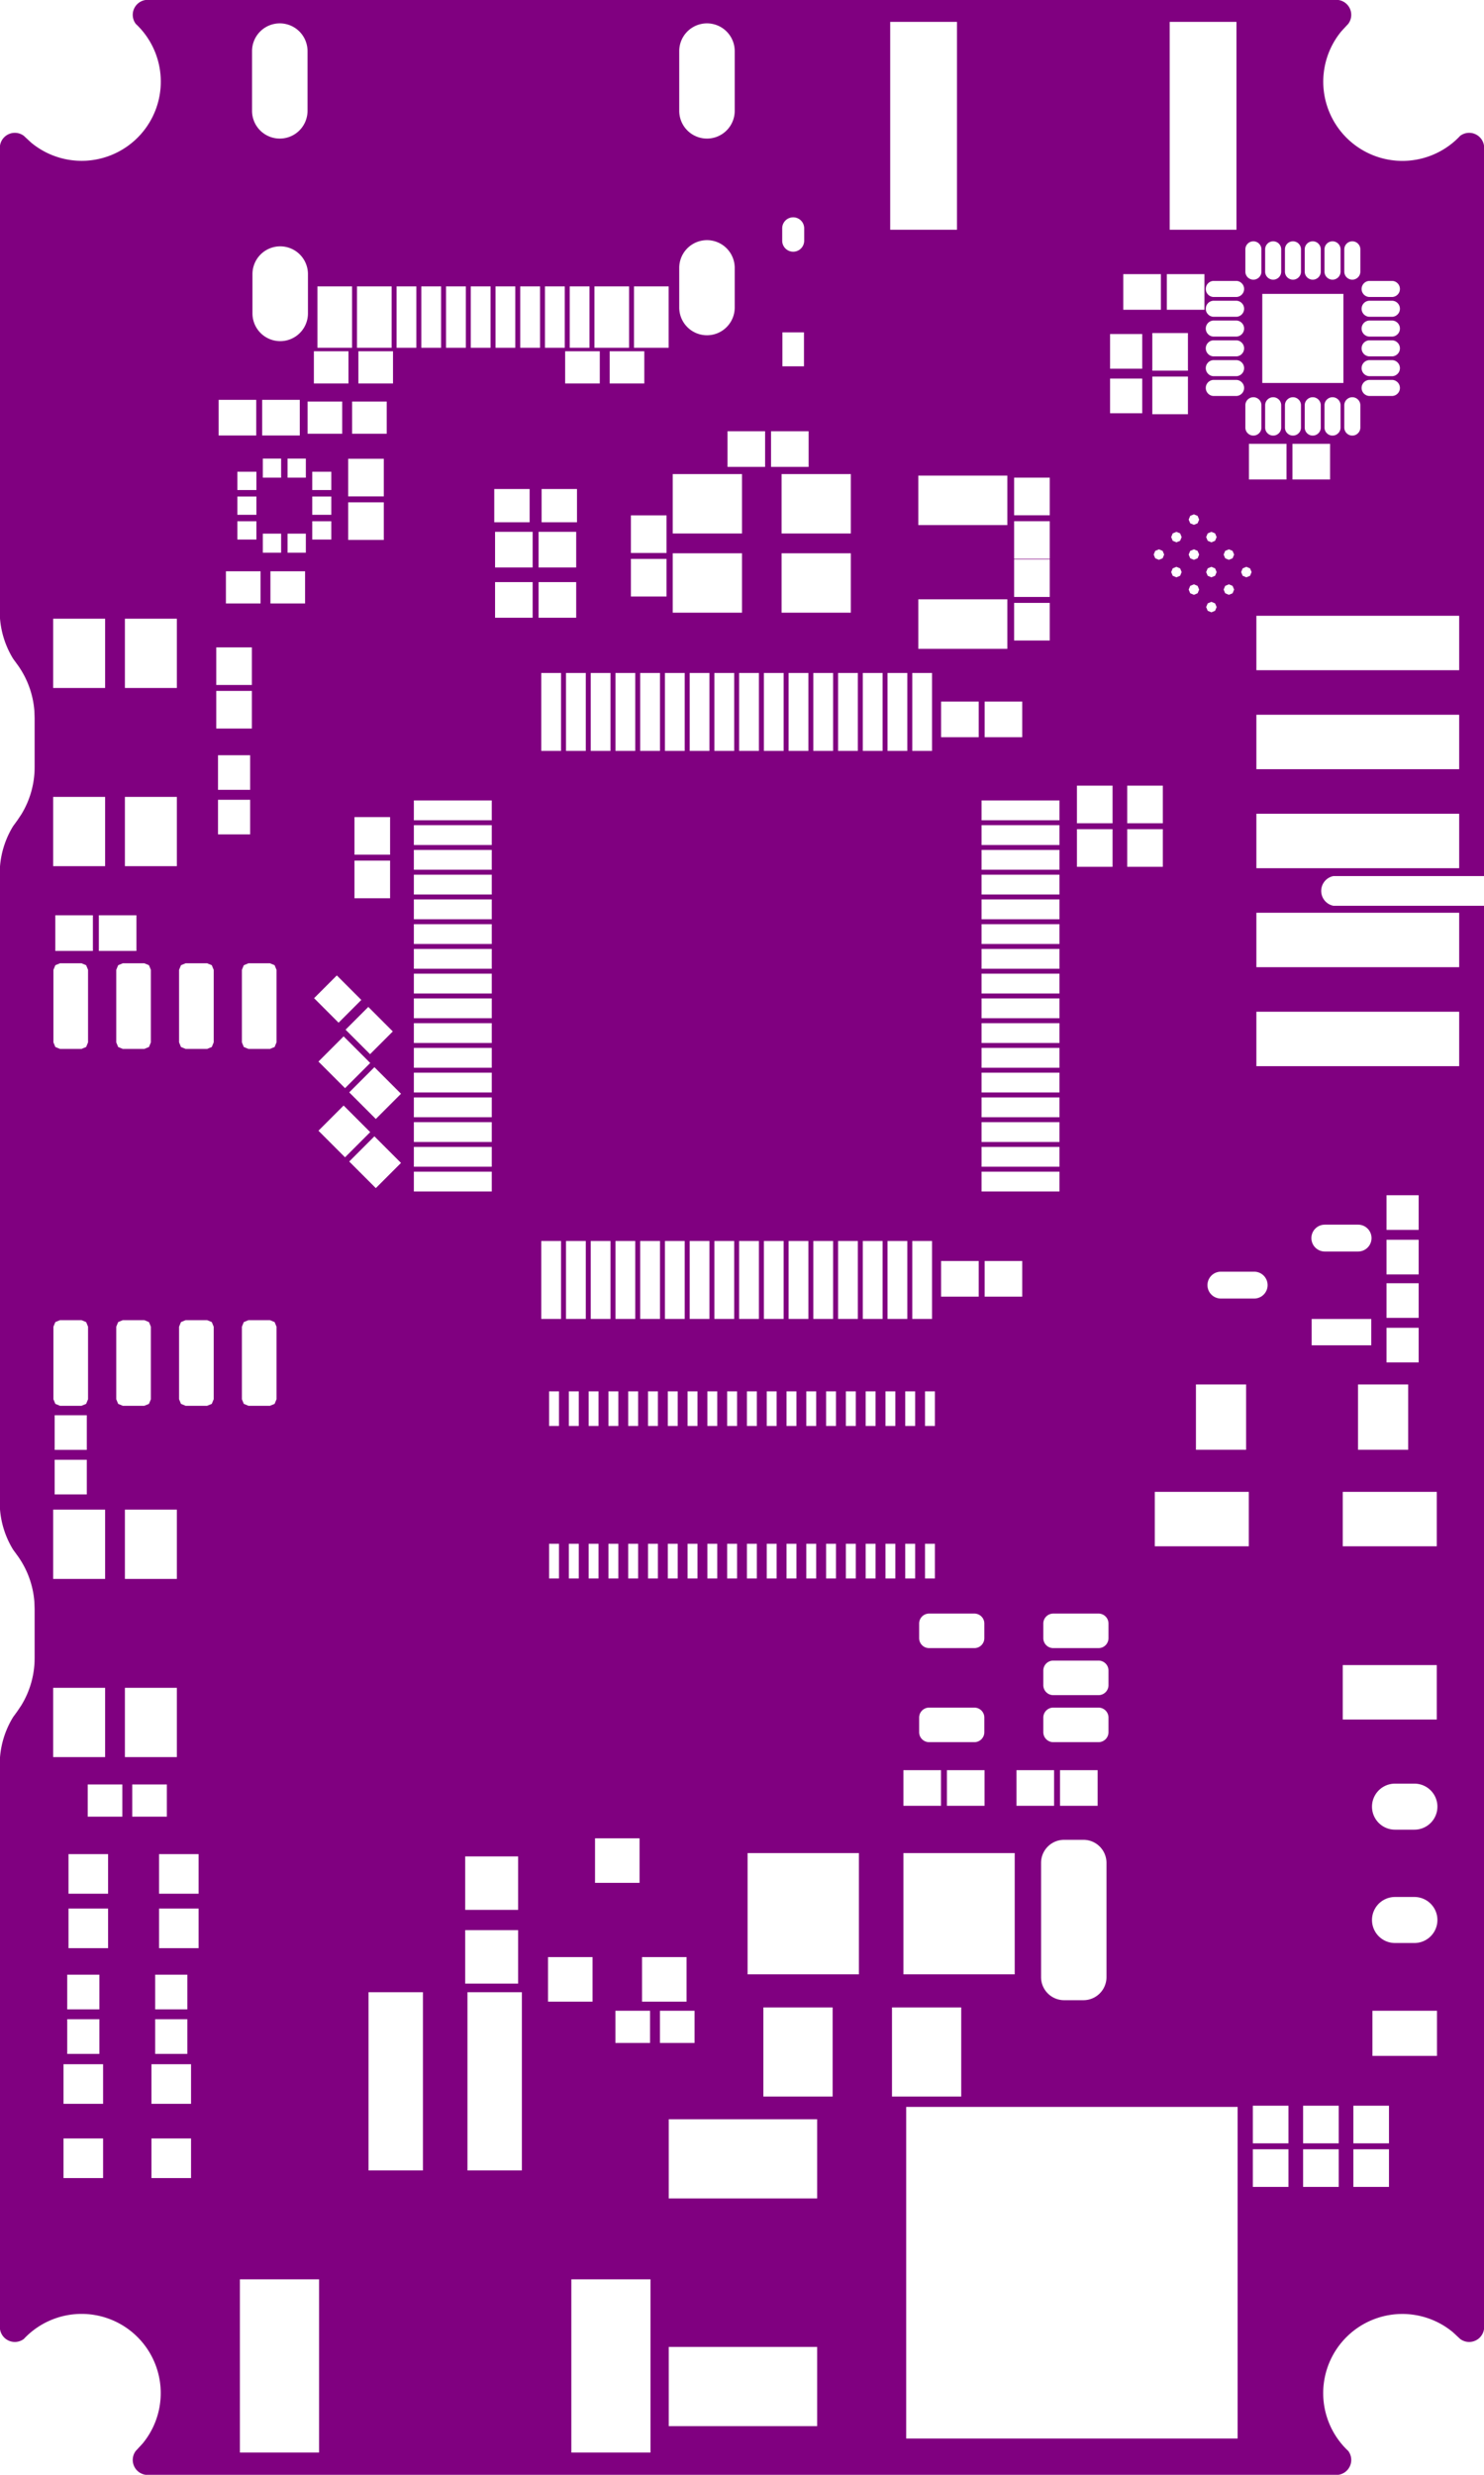 <svg width="30mm" height="50mm" viewBox="0 0 11811023 19685039"  version="1.1" xmlns="http://www.w3.org/2000/svg" xmlns:xlink="http://www.w3.org/1999/xlink">
<desc>
Origin 0 0 Bound 3937008 3937008 11811023 19685039
</desc>
<g fill-rule="evenodd" fill="rgb(128, 0, 128)" stroke="black" stroke-width="1" transform="translate(0, 19685039) scale(1, -1) translate(-3937008, -3937008)">
<path id="N" d="M 14589564.00 23622046.00 A 119403.94 119403.94 0 0 0 14667948.00 23432809.00 L 14614046.00 23374616.00 A 629926.01 629926.01 0 0 1 15558792.00 22541965.00 A 119406.16 119406.16 0 0 0 15748029.00 22463580.00 L 15748030.33 16653543.00 L 14549340.00 16653543.00 A 120429.94 120429.94 0 0 1 14549340.00 16417323.00 L 15748030.30 16417323.00 L 15748030.00 5095473.00 A 119403.94 119403.94 0 0 0 15558793.00 5017089.00 L 15500600.00 5070991.00 A 629926.01 629926.01 0 0 1 14667949.00 4126245.00 A 119406.16 119406.16 0 0 0 14589564.00 3937008.00 L 5095473.00 3937007.00 A 119403.94 119403.94 0 0 0 5017089.00 4126244.00 L 5070991.00 4184437.00 A 629926.01 629926.01 0 0 1 4126245.00 5017088.00 A 119406.16 119406.16 0 0 0 3937008.00 5095473.00 L 3937007.00 9643297.00 A 721075.40 721075.40 0 0 0 4041430.00 9964024.00 L 4074802.00 10009842.00 L 4106273.00 10056828.00 A 718876.83 718876.83 0 0 1 4212598.00 10433071.00 L 4212597.00 10826772.00 L 4210372.00 10883279.00 A 718868.63 718868.63 0 0 1 4074802.00 11249999.00 L 4041430.00 11295817.00 A 721094.89 721094.89 0 0 0 3937007.00 11616544.00 L 3937007.00 16729911.00 A 721075.40 721075.40 0 0 0 4041430.00 17050638.00 L 4074802.00 17096456.00 L 4106273.00 17143442.00 A 718876.83 718876.83 0 0 1 4212598.00 17519685.00 L 4212597.00 17913386.00 L 4210372.00 17969893.00 A 718868.63 718868.63 0 0 1 4074802.00 18336613.00 L 4041430.00 18382431.00 A 721116.06 721116.06 0 0 0 3937007.00 18703159.00 L 3937009.00 22463580.00 A 119400.25 119400.25 0 0 0 4126245.00 22541965.00 L 4184437.00 22488062.00 A 629926.01 629926.01 0 0 1 5017088.00 23432808.00 A 119406.16 119406.16 0 0 0 5095473.00 23622045.00 L 14589564.00 23622046.00  zM 4757480.00 6612205.00 L 4442520.00 6612205.00 L 4442520.00 6297245.00 L 4757480.00 6297245.00 L 4757480.00 6612205.00  zM 5457480.00 6612205.00 L 5142520.00 6612205.00 L 5142520.00 6297245.00 L 5457480.00 6297245.00 L 5457480.00 6612205.00  zM 5457480.00 7202756.00 L 5142520.00 7202756.00 L 5142520.00 6887796.00 L 5457480.00 6887796.00 L 5457480.00 7202756.00  zM 4757480.00 7202756.00 L 4442520.00 7202756.00 L 4442520.00 6887796.00 L 4757480.00 6887796.00 L 4757480.00 7202756.00  zM 4727952.00 7560630.00 L 4472048.00 7560630.00 L 4472048.00 7285040.00 L 4727952.00 7285040.00 L 4727952.00 7560630.00  zM 4727952.00 7914961.00 L 4472048.00 7914961.00 L 4472048.00 7639371.00 L 4727952.00 7639371.00 L 4727952.00 7914961.00  zM 5427952.00 7560630.00 L 5172048.00 7560630.00 L 5172048.00 7285040.00 L 5427952.00 7285040.00 L 5427952.00 7560630.00  zM 5427952.00 7914961.00 L 5172048.00 7914961.00 L 5172048.00 7639371.00 L 5427952.00 7639371.00 L 5427952.00 7914961.00  zM 4797244.00 8440945.00 L 4482284.00 8440945.00 L 4482284.00 8125985.00 L 4797244.00 8125985.00 L 4797244.00 8440945.00  zM 5517716.00 8440945.00 L 5202756.00 8440945.00 L 5202756.00 8125985.00 L 5517716.00 8125985.00 L 5517716.00 8440945.00  zM 6476377.00 5492125.00 L 5846457.00 5492125.00 L 5846457.00 4114173.00 L 6476377.00 4114173.00 L 6476377.00 5492125.00  zM 9114173.00 5492125.00 L 8484253.00 5492125.00 L 8484253.00 4114173.00 L 9114173.00 4114173.00 L 9114173.00 5492125.00  zM 8090551.00 7775590.00 L 7657481.00 7775590.00 L 7657481.00 6358268.00 L 8090551.00 6358268.00 L 8090551.00 7775590.00  zM 7303149.00 7775590.00 L 6870079.00 7775590.00 L 6870079.00 6358268.00 L 7303149.00 6358268.00 L 7303149.00 7775590.00  zM 9110629.00 7627952.00 L 8835039.00 7627952.00 L 8835039.00 7372048.00 L 9110629.00 7372048.00 L 9110629.00 7627952.00  zM 8060630.00 8269291.00 L 7639370.00 8269291.00 L 7639370.00 7844095.00 L 8060630.00 7844095.00 L 8060630.00 8269291.00  zM 8653149.00 8054724.00 L 8298819.00 8054724.00 L 8298819.00 7700394.00 L 8653149.00 7700394.00 L 8653149.00 8054724.00  zM 8060630.00 8855905.00 L 7639370.00 8855905.00 L 7639370.00 8430709.00 L 8060630.00 8430709.00 L 8060630.00 8855905.00  zM 9464960.00 7627952.00 L 9189370.00 7627952.00 L 9189370.00 7372048.00 L 9464960.00 7372048.00 L 9464960.00 7627952.00  zM 9401180.00 8054724.00 L 9046850.00 8054724.00 L 9046850.00 7700394.00 L 9401180.00 7700394.00 L 9401180.00 8054724.00  zM 4797244.00 8874015.00 L 4482284.00 8874015.00 L 4482284.00 8559055.00 L 4797244.00 8559055.00 L 4797244.00 8874015.00  zM 5264960.00 9427952.00 L 4989370.00 9427952.00 L 4989370.00 9172048.00 L 5264960.00 9172048.00 L 5264960.00 9427952.00  zM 5517716.00 8874015.00 L 5202756.00 8874015.00 L 5202756.00 8559055.00 L 5517716.00 8559055.00 L 5517716.00 8874015.00  zM 4910629.00 9427952.00 L 4635039.00 9427952.00 L 4635039.00 9172048.00 L 4910629.00 9172048.00 L 4910629.00 9427952.00  zM 5344488.00 10196850.00 L 4931102.00 10196850.00 L 4931102.00 9645670.00 L 5344488.00 9645670.00 L 5344488.00 10196850.00  zM 4773622.00 10196850.00 L 4360236.00 10196850.00 L 4360236.00 9645670.00 L 4773622.00 9645670.00 L 4773622.00 10196850.00  zM 5344488.00 11614172.00 L 4931102.00 11614172.00 L 4931102.00 11062992.00 L 5344488.00 11062992.00 L 5344488.00 11614172.00  zM 4773622.00 11614172.00 L 4360236.00 11614172.00 L 4360236.00 11062992.00 L 4773622.00 11062992.00 L 4773622.00 11614172.00  zM 4627952.00 12010629.00 L 4372048.00 12010629.00 L 4372048.00 11735039.00 L 4627952.00 11735039.00 L 4627952.00 12010629.00  zM 4627952.00 12364960.00 L 4372048.00 12364960.00 L 4372048.00 12089370.00 L 4627952.00 12089370.00 L 4627952.00 12364960.00  zM 9027165.00 8999606.00 L 8672835.00 8999606.00 L 8672835.00 8645276.00 L 9027165.00 8645276.00 L 9027165.00 8999606.00  zM 8700788.00 11342520.00 L 8622048.00 11342520.00 L 8622048.00 11066930.00 L 8700788.00 11066930.00 L 8700788.00 11342520.00  zM 9330709.00 11342520.00 L 9251969.00 11342520.00 L 9251969.00 11066930.00 L 9330709.00 11066930.00 L 9330709.00 11342520.00  zM 8858268.00 11342520.00 L 8779528.00 11342520.00 L 8779528.00 11066930.00 L 8858268.00 11066930.00 L 8858268.00 11342520.00  zM 9015748.00 11342520.00 L 8937008.00 11342520.00 L 8937008.00 11066930.00 L 9015748.00 11066930.00 L 9015748.00 11342520.00  zM 8385827.00 11342520.00 L 8307087.00 11342520.00 L 8307087.00 11066930.00 L 8385827.00 11066930.00 L 8385827.00 11342520.00  zM 8543307.00 11342520.00 L 8464567.00 11342520.00 L 8464567.00 11066930.00 L 8543307.00 11066930.00 L 8543307.00 11342520.00  zM 9173229.00 11342520.00 L 9094489.00 11342520.00 L 9094489.00 11066930.00 L 9173229.00 11066930.00 L 9173229.00 11342520.00  zM 9488189.00 11342520.00 L 9409449.00 11342520.00 L 9409449.00 11066930.00 L 9488189.00 11066930.00 L 9488189.00 11342520.00  zM 9645670.00 11342520.00 L 9566930.00 11342520.00 L 9566930.00 11066930.00 L 9645670.00 11066930.00 L 9645670.00 11342520.00  zM 10440551.00 4953936.00 L 9259449.00 4953936.00 L 9259449.00 4324016.00 L 10440551.00 4324016.00 L 10440551.00 4953936.00  zM 10440551.00 6764960.00 L 9259449.00 6764960.00 L 9259449.00 6135040.00 L 10440551.00 6135040.00 L 10440551.00 6764960.00  zM 10563779.00 7654330.00 L 10012599.00 7654330.00 L 10012599.00 6945670.00 L 10563779.00 6945670.00 L 10563779.00 7654330.00  zM 13787008.00 6863385.00 L 11149214.00 6863385.00 L 11149214.00 4225591.00 L 13787008.00 4225591.00 L 13787008.00 6863385.00  zM 11587401.00 7654330.00 L 11036221.00 7654330.00 L 11036221.00 6945670.00 L 11587401.00 6945670.00 L 11587401.00 7654330.00  zM 10772835.00 8882283.00 L 9887009.00 8882283.00 L 9887009.00 7917717.00 L 10772835.00 7917717.00 L 10772835.00 8882283.00  zM 11426378.00 9541732.00 L 11127166.00 9541732.00 L 11127166.00 9258268.00 L 11426378.00 9258268.00 L 11426378.00 9541732.00  zM 12012992.00 8882283.00 L 11127166.00 8882283.00 L 11127166.00 7917717.00 L 12012992.00 7917717.00 L 12012992.00 8882283.00  zM 12560096.00 8987799.00 L 12406046.00 8987799.00 A 183244.99 183244.99 0 0 1 12222799.00 8804552.00 L 12222799.00 7895448.00 A 183244.99 183244.99 0 0 1 12406046.00 7712201.00 L 12560096.00 7712201.00 A 183244.99 183244.99 0 0 1 12743343.00 7895448.00 L 12743343.00 8804552.00 A 183244.99 183244.99 0 0 1 12560096.00 8987799.00  zM 11772835.00 9541732.00 L 11473623.00 9541732.00 L 11473623.00 9258268.00 L 11772835.00 9258268.00 L 11772835.00 9541732.00  zM 14191732.00 6526378.00 L 13908268.00 6526378.00 L 13908268.00 6227166.00 L 14191732.00 6227166.00 L 14191732.00 6526378.00  zM 14591732.00 6526378.00 L 14308268.00 6526378.00 L 14308268.00 6227166.00 L 14591732.00 6227166.00 L 14591732.00 6526378.00  zM 14591732.00 6872835.00 L 14308268.00 6872835.00 L 14308268.00 6573623.00 L 14591732.00 6573623.00 L 14591732.00 6872835.00  zM 14991732.00 6526378.00 L 14708268.00 6526378.00 L 14708268.00 6227166.00 L 14991732.00 6227166.00 L 14991732.00 6526378.00  zM 14991732.00 6872835.00 L 14708268.00 6872835.00 L 14708268.00 6573623.00 L 14991732.00 6573623.00 L 14991732.00 6872835.00  zM 14191732.00 6872835.00 L 13908268.00 6872835.00 L 13908268.00 6573623.00 L 14191732.00 6573623.00 L 14191732.00 6872835.00  zM 12672834.00 9541732.00 L 12373622.00 9541732.00 L 12373622.00 9258268.00 L 12672834.00 9258268.00 L 12672834.00 9541732.00  zM 15373680.00 7627978.00 L 14860178.00 7627978.00 L 14860178.00 7268872.00 L 15373680.00 7268872.00 L 15373680.00 7627978.00  zM 15194127.00 8533071.00 L 15039731.00 8533071.00 A 183069.43 183069.43 0 0 1 15039731.00 8166929.00 L 15194127.00 8166929.00 A 183069.43 183069.43 0 0 1 15194127.00 8533071.00  zM 15194127.00 9434646.00 L 15039731.00 9434646.00 A 183069.43 183069.43 0 0 1 15039731.00 9068504.00 L 15194127.00 9068504.00 A 183069.43 183069.43 0 0 1 15194127.00 9434646.00  zM 9803150.00 11342520.00 L 9724410.00 11342520.00 L 9724410.00 11066930.00 L 9803150.00 11066930.00 L 9803150.00 11342520.00  zM 9960630.00 11342520.00 L 9881890.00 11342520.00 L 9881890.00 11066930.00 L 9960630.00 11066930.00 L 9960630.00 11342520.00  zM 10118110.00 11342520.00 L 10039370.00 11342520.00 L 10039370.00 11066930.00 L 10118110.00 11066930.00 L 10118110.00 11342520.00  zM 10275591.00 11342520.00 L 10196851.00 11342520.00 L 10196851.00 11066930.00 L 10275591.00 11066930.00 L 10275591.00 11342520.00  zM 10433071.00 11342520.00 L 10354331.00 11342520.00 L 10354331.00 11066930.00 L 10433071.00 11066930.00 L 10433071.00 11342520.00  zM 10590551.00 11342520.00 L 10511811.00 11342520.00 L 10511811.00 11066930.00 L 10590551.00 11066930.00 L 10590551.00 11342520.00  zM 10748032.00 11342520.00 L 10669292.00 11342520.00 L 10669292.00 11066930.00 L 10748032.00 11066930.00 L 10748032.00 11342520.00  zM 10905512.00 11342520.00 L 10826772.00 11342520.00 L 10826772.00 11066930.00 L 10905512.00 11066930.00 L 10905512.00 11342520.00  zM 11062992.00 11342520.00 L 10984252.00 11342520.00 L 10984252.00 11066930.00 L 11062992.00 11066930.00 L 11062992.00 11342520.00  zM 11220473.00 11342520.00 L 11141733.00 11342520.00 L 11141733.00 11066930.00 L 11220473.00 11066930.00 L 11220473.00 11342520.00  zM 11691931.00 10039317.00 L 11331693.00 10039317.00 A 79283.25 79283.25 0 0 1 11252415.00 9960039.00 L 11252415.00 9843897.00 A 79283.25 79283.25 0 0 1 11331693.00 9764619.00 L 11691931.00 9764619.00 A 79283.25 79283.25 0 0 1 11771209.00 9843897.00 L 11771209.00 9960039.00 A 79283.25 79283.25 0 0 1 11691931.00 10039317.00  zM 12326377.00 9541732.00 L 12027165.00 9541732.00 L 12027165.00 9258268.00 L 12326377.00 9258268.00 L 12326377.00 9541732.00  zM 12680119.00 10413333.00 L 12319881.00 10413333.00 A 79283.25 79283.25 0 0 1 12240603.00 10334055.00 L 12240603.00 10217913.00 A 79283.25 79283.25 0 0 1 12319881.00 10138635.00 L 12680119.00 10138635.00 A 79283.25 79283.25 0 0 1 12759397.00 10217913.00 L 12759397.00 10334055.00 A 79283.25 79283.25 0 0 1 12680119.00 10413333.00  zM 11691931.00 10787349.00 L 11331693.00 10787349.00 A 79283.25 79283.25 0 0 1 11252415.00 10708071.00 L 11252415.00 10591929.00 A 79283.25 79283.25 0 0 1 11331693.00 10512651.00 L 11691931.00 10512651.00 A 79283.25 79283.25 0 0 1 11771209.00 10591929.00 L 11771209.00 10708071.00 A 79283.25 79283.25 0 0 1 11691931.00 10787349.00  zM 11377953.00 11342520.00 L 11299213.00 11342520.00 L 11299213.00 11066930.00 L 11377953.00 11066930.00 L 11377953.00 11342520.00  zM 12680119.00 10039317.00 L 12319881.00 10039317.00 A 79283.25 79283.25 0 0 1 12240603.00 9960039.00 L 12240603.00 9843897.00 A 79283.25 79283.25 0 0 1 12319881.00 9764619.00 L 12680119.00 9764619.00 A 79283.25 79283.25 0 0 1 12759397.00 9843897.00 L 12759397.00 9960039.00 A 79283.25 79283.25 0 0 1 12680119.00 10039317.00  zM 12680119.00 10787349.00 L 12319881.00 10787349.00 A 79283.25 79283.25 0 0 1 12240603.00 10708071.00 L 12240603.00 10591929.00 A 79283.25 79283.25 0 0 1 12319881.00 10512651.00 L 12680119.00 10512651.00 A 79283.25 79283.25 0 0 1 12759397.00 10591929.00 L 12759397.00 10708071.00 A 79283.25 79283.25 0 0 1 12680119.00 10787349.00  zM 13875984.00 11755511.00 L 13127954.00 11755511.00 L 13127954.00 11322441.00 L 13875984.00 11322441.00 L 13875984.00 11755511.00  zM 15372046.00 10377559.00 L 14624016.00 10377559.00 L 14624016.00 9944489.00 L 15372046.00 9944489.00 L 15372046.00 10377559.00  zM 15372046.00 11755511.00 L 14624016.00 11755511.00 L 14624016.00 11322441.00 L 15372046.00 11322441.00 L 15372046.00 11755511.00  zM 4585630.00 13121297.00 L 4414370.00 13121297.00 L 4377458.00 13106007.00 L 4362168.00 13069095.00 L 4362168.00 12492323.00 L 4377458.00 12455411.00 L 4414370.00 12440121.00 L 4585630.00 12440121.00 L 4622542.00 12455411.00 L 4637832.00 12492323.00 L 4637832.00 13069095.00 L 4622542.00 13106007.00 L 4585630.00 13121297.00  zM 5085630.00 13121297.00 L 4914370.00 13121297.00 L 4877458.00 13106007.00 L 4862168.00 13069095.00 L 4862168.00 12492323.00 L 4877458.00 12455411.00 L 4914370.00 12440121.00 L 5085630.00 12440121.00 L 5122542.00 12455411.00 L 5137832.00 12492323.00 L 5137832.00 13069095.00 L 5122542.00 13106007.00 L 5085630.00 13121297.00  zM 5585630.00 13121297.00 L 5414370.00 13121297.00 L 5377458.00 13106007.00 L 5362168.00 13069095.00 L 5362168.00 12492323.00 L 5377458.00 12455411.00 L 5414370.00 12440121.00 L 5585630.00 12440121.00 L 5622542.00 12455411.00 L 5637832.00 12492323.00 L 5637832.00 13069095.00 L 5622542.00 13106007.00 L 5585630.00 13121297.00  zM 6085630.00 13121297.00 L 5914370.00 13121297.00 L 5877458.00 13106007.00 L 5862168.00 13069095.00 L 5862168.00 12492323.00 L 5877458.00 12455411.00 L 5914370.00 12440121.00 L 6085630.00 12440121.00 L 6122542.00 12455411.00 L 6137832.00 12492323.00 L 6137832.00 13069095.00 L 6122542.00 13106007.00 L 6085630.00 13121297.00  zM 6671941.00 14828498.00 L 6471502.00 14628059.00 L 6683077.00 14416484.00 L 6883516.00 14616923.00 L 6671941.00 14828498.00  zM 6916923.00 14583516.00 L 6716484.00 14383077.00 L 6928059.00 14171502.00 L 7128498.00 14371941.00 L 6916923.00 14583516.00  zM 6916923.00 15133516.00 L 6716484.00 14933077.00 L 6928059.00 14721502.00 L 7128498.00 14921941.00 L 6916923.00 15133516.00  zM 7850984.00 14696063.00 L 7230906.00 14696063.00 L 7230906.00 14538583.00 L 7850984.00 14538583.00 L 7850984.00 14696063.00  zM 7850984.00 14302362.00 L 7230906.00 14302362.00 L 7230906.00 14144882.00 L 7850984.00 14144882.00 L 7850984.00 14302362.00  zM 7850984.00 14499212.00 L 7230906.00 14499212.00 L 7230906.00 14341732.00 L 7850984.00 14341732.00 L 7850984.00 14499212.00  zM 4585630.00 15959879.00 L 4414370.00 15959879.00 L 4377458.00 15944589.00 L 4362168.00 15907677.00 L 4362168.00 15330905.00 L 4377458.00 15293993.00 L 4414370.00 15278703.00 L 4585630.00 15278703.00 L 4622542.00 15293993.00 L 4637832.00 15330905.00 L 4637832.00 15907677.00 L 4622542.00 15944589.00 L 4585630.00 15959879.00  zM 5085630.00 15959879.00 L 4914370.00 15959879.00 L 4877458.00 15944589.00 L 4862168.00 15907677.00 L 4862168.00 15330905.00 L 4877458.00 15293993.00 L 4914370.00 15278703.00 L 5085630.00 15278703.00 L 5122542.00 15293993.00 L 5137832.00 15330905.00 L 5137832.00 15907677.00 L 5122542.00 15944589.00 L 5085630.00 15959879.00  zM 5585630.00 15959879.00 L 5414370.00 15959879.00 L 5377458.00 15944589.00 L 5362168.00 15907677.00 L 5362168.00 15330905.00 L 5377458.00 15293993.00 L 5414370.00 15278703.00 L 5585630.00 15278703.00 L 5622542.00 15293993.00 L 5637832.00 15330905.00 L 5637832.00 15907677.00 L 5622542.00 15944589.00 L 5585630.00 15959879.00  zM 6085630.00 15959879.00 L 5914370.00 15959879.00 L 5877458.00 15944589.00 L 5862168.00 15907677.00 L 5862168.00 15330905.00 L 5877458.00 15293993.00 L 5914370.00 15278703.00 L 6085630.00 15278703.00 L 6122542.00 15293993.00 L 6137832.00 15330905.00 L 6137832.00 15907677.00 L 6122542.00 15944589.00 L 6085630.00 15959879.00  zM 6617765.00 15863187.00 L 6436813.00 15682235.00 L 6631685.00 15487363.00 L 6812637.00 15668315.00 L 6617765.00 15863187.00  zM 6671941.00 15378498.00 L 6471502.00 15178059.00 L 6683077.00 14966484.00 L 6883516.00 15166923.00 L 6671941.00 15378498.00  zM 6868315.00 15612637.00 L 6687363.00 15431685.00 L 6882235.00 15236813.00 L 7063187.00 15417765.00 L 6868315.00 15612637.00  zM 7850983.00 15089764.00 L 7230905.00 15089764.00 L 7230905.00 14932284.00 L 7850983.00 14932284.00 L 7850983.00 15089764.00  zM 7850984.00 15286613.00 L 7230906.00 15286613.00 L 7230906.00 15129133.00 L 7850984.00 15129133.00 L 7850984.00 15286613.00  zM 7850984.00 15877165.00 L 7230906.00 15877165.00 L 7230906.00 15719685.00 L 7850984.00 15719685.00 L 7850984.00 15877165.00  zM 8543307.00 12555118.00 L 8464567.00 12555118.00 L 8464567.00 12279528.00 L 8543307.00 12279528.00 L 8543307.00 12555118.00  zM 9015748.00 12555118.00 L 8937008.00 12555118.00 L 8937008.00 12279528.00 L 9015748.00 12279528.00 L 9015748.00 12555118.00  zM 9330709.00 12555118.00 L 9251969.00 12555118.00 L 9251969.00 12279528.00 L 9330709.00 12279528.00 L 9330709.00 12555118.00  zM 9488189.00 12555118.00 L 9409449.00 12555118.00 L 9409449.00 12279528.00 L 9488189.00 12279528.00 L 9488189.00 12555118.00  zM 9645670.00 12555118.00 L 9566930.00 12555118.00 L 9566930.00 12279528.00 L 9645670.00 12279528.00 L 9645670.00 12555118.00  zM 8700788.00 12555118.00 L 8622048.00 12555118.00 L 8622048.00 12279528.00 L 8700788.00 12279528.00 L 8700788.00 12555118.00  zM 8858268.00 12555118.00 L 8779528.00 12555118.00 L 8779528.00 12279528.00 L 8858268.00 12279528.00 L 8858268.00 12555118.00  zM 9173229.00 12555118.00 L 9094489.00 12555118.00 L 9094489.00 12279528.00 L 9173229.00 12279528.00 L 9173229.00 12555118.00  zM 8385827.00 12555118.00 L 8307087.00 12555118.00 L 8307087.00 12279528.00 L 8385827.00 12279528.00 L 8385827.00 12555118.00  zM 9189764.00 13750983.00 L 9032284.00 13750983.00 L 9032284.00 13130905.00 L 9189764.00 13130905.00 L 9189764.00 13750983.00  zM 8599212.00 13750984.00 L 8441732.00 13750984.00 L 8441732.00 13130906.00 L 8599212.00 13130906.00 L 8599212.00 13750984.00  zM 8402362.00 13750984.00 L 8244882.00 13750984.00 L 8244882.00 13130906.00 L 8402362.00 13130906.00 L 8402362.00 13750984.00  zM 7850984.00 14892913.00 L 7230906.00 14892913.00 L 7230906.00 14735433.00 L 7850984.00 14735433.00 L 7850984.00 14892913.00  zM 7850984.00 15483464.00 L 7230906.00 15483464.00 L 7230906.00 15325984.00 L 7850984.00 15325984.00 L 7850984.00 15483464.00  zM 7850984.00 15680315.00 L 7230906.00 15680315.00 L 7230906.00 15522835.00 L 7850984.00 15522835.00 L 7850984.00 15680315.00  zM 8796063.00 13750984.00 L 8638583.00 13750984.00 L 8638583.00 13130906.00 L 8796063.00 13130906.00 L 8796063.00 13750984.00  zM 8992913.00 13750984.00 L 8835433.00 13750984.00 L 8835433.00 13130906.00 L 8992913.00 13130906.00 L 8992913.00 13750984.00  zM 9386613.00 13750984.00 L 9229133.00 13750984.00 L 9229133.00 13130906.00 L 9386613.00 13130906.00 L 9386613.00 13750984.00  zM 9583464.00 13750984.00 L 9425984.00 13750984.00 L 9425984.00 13130906.00 L 9583464.00 13130906.00 L 9583464.00 13750984.00  zM 9780315.00 13750984.00 L 9622835.00 13750984.00 L 9622835.00 13130906.00 L 9780315.00 13130906.00 L 9780315.00 13750984.00  zM 9803150.00 12555118.00 L 9724410.00 12555118.00 L 9724410.00 12279528.00 L 9803150.00 12279528.00 L 9803150.00 12555118.00  zM 10118110.00 12555118.00 L 10039370.00 12555118.00 L 10039370.00 12279528.00 L 10118110.00 12279528.00 L 10118110.00 12555118.00  zM 10275591.00 12555118.00 L 10196851.00 12555118.00 L 10196851.00 12279528.00 L 10275591.00 12279528.00 L 10275591.00 12555118.00  zM 10590551.00 12555118.00 L 10511811.00 12555118.00 L 10511811.00 12279528.00 L 10590551.00 12279528.00 L 10590551.00 12555118.00  zM 10433071.00 12555118.00 L 10354331.00 12555118.00 L 10354331.00 12279528.00 L 10433071.00 12279528.00 L 10433071.00 12555118.00  zM 9960630.00 12555118.00 L 9881890.00 12555118.00 L 9881890.00 12279528.00 L 9960630.00 12279528.00 L 9960630.00 12555118.00  zM 10567716.00 13750983.00 L 10410236.00 13750983.00 L 10410236.00 13130905.00 L 10567716.00 13130905.00 L 10567716.00 13750983.00  zM 10370867.00 13750984.00 L 10213387.00 13750984.00 L 10213387.00 13130906.00 L 10370867.00 13130906.00 L 10370867.00 13750984.00  zM 10174016.00 13750984.00 L 10016536.00 13750984.00 L 10016536.00 13130906.00 L 10174016.00 13130906.00 L 10174016.00 13750984.00  zM 9977165.00 13750984.00 L 9819685.00 13750984.00 L 9819685.00 13130906.00 L 9977165.00 13130906.00 L 9977165.00 13750984.00  zM 10748032.00 12555118.00 L 10669292.00 12555118.00 L 10669292.00 12279528.00 L 10748032.00 12279528.00 L 10748032.00 12555118.00  zM 10905512.00 12555118.00 L 10826772.00 12555118.00 L 10826772.00 12279528.00 L 10905512.00 12279528.00 L 10905512.00 12555118.00  zM 11062992.00 12555118.00 L 10984252.00 12555118.00 L 10984252.00 12279528.00 L 11062992.00 12279528.00 L 11062992.00 12555118.00  zM 11220473.00 12555118.00 L 11141733.00 12555118.00 L 11141733.00 12279528.00 L 11220473.00 12279528.00 L 11220473.00 12555118.00  zM 11377953.00 12555118.00 L 11299213.00 12555118.00 L 11299213.00 12279528.00 L 11377953.00 12279528.00 L 11377953.00 12555118.00  zM 10961417.00 13750984.00 L 10803937.00 13750984.00 L 10803937.00 13130906.00 L 10961417.00 13130906.00 L 10961417.00 13750984.00  zM 10764567.00 13750984.00 L 10607087.00 13750984.00 L 10607087.00 13130906.00 L 10764567.00 13130906.00 L 10764567.00 13750984.00  zM 11158268.00 13750984.00 L 11000788.00 13750984.00 L 11000788.00 13130906.00 L 11158268.00 13130906.00 L 11158268.00 13750984.00  zM 11355118.00 13750984.00 L 11197638.00 13750984.00 L 11197638.00 13130906.00 L 11355118.00 13130906.00 L 11355118.00 13750984.00  zM 11726377.00 13591732.00 L 11427165.00 13591732.00 L 11427165.00 13308268.00 L 11726377.00 13308268.00 L 11726377.00 13591732.00  zM 12072834.00 13591732.00 L 11773622.00 13591732.00 L 11773622.00 13308268.00 L 12072834.00 13308268.00 L 12072834.00 13591732.00  zM 12369094.00 14302362.00 L 11749016.00 14302362.00 L 11749016.00 14144882.00 L 12369094.00 14144882.00 L 12369094.00 14302362.00  zM 12369094.00 14499212.00 L 11749016.00 14499212.00 L 11749016.00 14341732.00 L 12369094.00 14341732.00 L 12369094.00 14499212.00  zM 12369094.00 14696063.00 L 11749016.00 14696063.00 L 11749016.00 14538583.00 L 12369094.00 14538583.00 L 12369094.00 14696063.00  zM 12369094.00 14892913.00 L 11749016.00 14892913.00 L 11749016.00 14735433.00 L 12369094.00 14735433.00 L 12369094.00 14892913.00  zM 12369094.00 15286613.00 L 11749016.00 15286613.00 L 11749016.00 15129133.00 L 12369094.00 15129133.00 L 12369094.00 15286613.00  zM 12369094.00 15483464.00 L 11749016.00 15483464.00 L 11749016.00 15325984.00 L 12369094.00 15325984.00 L 12369094.00 15483464.00  zM 12369095.00 15089764.00 L 11749017.00 15089764.00 L 11749017.00 14932284.00 L 12369095.00 14932284.00 L 12369095.00 15089764.00  zM 12369094.00 15877165.00 L 11749016.00 15877165.00 L 11749016.00 15719685.00 L 12369094.00 15719685.00 L 12369094.00 15877165.00  zM 12369094.00 15680315.00 L 11749016.00 15680315.00 L 11749016.00 15522835.00 L 12369094.00 15522835.00 L 12369094.00 15680315.00  zM 13854685.00 12609685.00 L 13455315.00 12609685.00 L 13455315.00 12090315.00 L 13854685.00 12090315.00 L 13854685.00 12609685.00  zM 14850827.00 13130734.00 L 14376325.00 13130734.00 L 14376325.00 12921234.00 L 14850827.00 12921234.00 L 14850827.00 13130734.00  zM 15144685.00 12609685.00 L 14745315.00 12609685.00 L 14745315.00 12090315.00 L 15144685.00 12090315.00 L 15144685.00 12609685.00  zM 15227952.00 13060630.00 L 14972048.00 13060630.00 L 14972048.00 12785040.00 L 15227952.00 12785040.00 L 15227952.00 13060630.00  zM 15227952.00 13414961.00 L 14972048.00 13414961.00 L 14972048.00 13139371.00 L 15227952.00 13139371.00 L 15227952.00 13414961.00  zM 13918925.00 13506802.00 L 13653923.00 13506802.00 A 106801.81 106801.81 0 0 1 13653923.00 13293198.00 L 13918925.00 13293198.00 A 106801.81 106801.81 0 0 1 13918925.00 13506802.00  zM 14746077.00 13880818.00 L 14481075.00 13880818.00 A 106801.81 106801.81 0 0 1 14481075.00 13667214.00 L 14746077.00 13667214.00 A 106801.81 106801.81 0 1 1 14746077.00 13880818.00  zM 15227952.00 13760629.00 L 14972048.00 13760629.00 L 14972048.00 13485039.00 L 15227952.00 13485039.00 L 15227952.00 13760629.00  zM 15227952.00 14114960.00 L 14972048.00 14114960.00 L 14972048.00 13839370.00 L 15227952.00 13839370.00 L 15227952.00 14114960.00  zM 15550590.00 15574386.00 L 13936418.00 15574386.00 L 13936418.00 15141316.00 L 15550590.00 15141316.00 L 15550590.00 15574386.00  zM 4676377.00 16341732.00 L 4377165.00 16341732.00 L 4377165.00 16058268.00 L 4676377.00 16058268.00 L 4676377.00 16341732.00  zM 5022834.00 16341732.00 L 4723622.00 16341732.00 L 4723622.00 16058268.00 L 5022834.00 16058268.00 L 5022834.00 16341732.00  zM 4773622.00 17283464.00 L 4360236.00 17283464.00 L 4360236.00 16732284.00 L 4773622.00 16732284.00 L 4773622.00 17283464.00  zM 5344488.00 17283464.00 L 4931102.00 17283464.00 L 4931102.00 16732284.00 L 5344488.00 16732284.00 L 5344488.00 17283464.00  zM 5927952.00 17260630.00 L 5672048.00 17260630.00 L 5672048.00 16985040.00 L 5927952.00 16985040.00 L 5927952.00 17260630.00  zM 4773622.00 18700786.00 L 4360236.00 18700786.00 L 4360236.00 18149606.00 L 4773622.00 18149606.00 L 4773622.00 18700786.00  zM 5344488.00 18700786.00 L 4931102.00 18700786.00 L 4931102.00 18149606.00 L 5344488.00 18149606.00 L 5344488.00 18700786.00  zM 5941732.00 18472835.00 L 5658268.00 18472835.00 L 5658268.00 18173623.00 L 5941732.00 18173623.00 L 5941732.00 18472835.00  zM 5927952.00 17614961.00 L 5672048.00 17614961.00 L 5672048.00 17339371.00 L 5927952.00 17339371.00 L 5927952.00 17614961.00  zM 5941732.00 18126378.00 L 5658268.00 18126378.00 L 5658268.00 17827166.00 L 5941732.00 17827166.00 L 5941732.00 18126378.00  zM 7850983.00 16467716.00 L 7230905.00 16467716.00 L 7230905.00 16310236.00 L 7850983.00 16310236.00 L 7850983.00 16467716.00  zM 7850984.00 16074016.00 L 7230906.00 16074016.00 L 7230906.00 15916536.00 L 7850984.00 15916536.00 L 7850984.00 16074016.00  zM 7850984.00 16270867.00 L 7230906.00 16270867.00 L 7230906.00 16113387.00 L 7850984.00 16113387.00 L 7850984.00 16270867.00  zM 7041732.00 16776378.00 L 6758268.00 16776378.00 L 6758268.00 16477166.00 L 7041732.00 16477166.00 L 7041732.00 16776378.00  zM 7041732.00 17122834.00 L 6758268.00 17122834.00 L 6758268.00 16823622.00 L 7041732.00 16823622.00 L 7041732.00 17122834.00  zM 7850984.00 17058268.00 L 7230906.00 17058268.00 L 7230906.00 16900788.00 L 7850984.00 16900788.00 L 7850984.00 17058268.00  zM 6364961.00 19077952.00 L 6089371.00 19077952.00 L 6089371.00 18822048.00 L 6364961.00 18822048.00 L 6364961.00 19077952.00  zM 6010630.00 19077952.00 L 5735040.00 19077952.00 L 5735040.00 18822048.00 L 6010630.00 18822048.00 L 6010630.00 19077952.00  zM 6174409.00 19377362.00 L 6028741.00 19377362.00 L 6028741.00 19225788.00 L 6174409.00 19225788.00 L 6174409.00 19377362.00  zM 6371259.00 19377362.00 L 6225591.00 19377362.00 L 6225591.00 19225788.00 L 6371259.00 19225788.00 L 6371259.00 19377362.00  zM 7850984.00 16664567.00 L 7230906.00 16664567.00 L 7230906.00 16507087.00 L 7850984.00 16507087.00 L 7850984.00 16664567.00  zM 7850984.00 16861417.00 L 7230906.00 16861417.00 L 7230906.00 16703937.00 L 7850984.00 16703937.00 L 7850984.00 16861417.00  zM 7850984.00 17255118.00 L 7230906.00 17255118.00 L 7230906.00 17097638.00 L 7850984.00 17097638.00 L 7850984.00 17255118.00  zM 8402362.00 18269094.00 L 8244882.00 18269094.00 L 8244882.00 17649016.00 L 8402362.00 17649016.00 L 8402362.00 18269094.00  zM 8796063.00 18269094.00 L 8638583.00 18269094.00 L 8638583.00 17649016.00 L 8796063.00 17649016.00 L 8796063.00 18269094.00  zM 8992913.00 18269094.00 L 8835433.00 18269094.00 L 8835433.00 17649016.00 L 8992913.00 17649016.00 L 8992913.00 18269094.00  zM 9386613.00 18269094.00 L 9229133.00 18269094.00 L 9229133.00 17649016.00 L 9386613.00 17649016.00 L 9386613.00 18269094.00  zM 9583464.00 18269094.00 L 9425984.00 18269094.00 L 9425984.00 17649016.00 L 9583464.00 17649016.00 L 9583464.00 18269094.00  zM 9780315.00 18269094.00 L 9622835.00 18269094.00 L 9622835.00 17649016.00 L 9780315.00 17649016.00 L 9780315.00 18269094.00  zM 10174016.00 18269094.00 L 10016536.00 18269094.00 L 10016536.00 17649016.00 L 10174016.00 17649016.00 L 10174016.00 18269094.00  zM 8599212.00 18269094.00 L 8441732.00 18269094.00 L 8441732.00 17649016.00 L 8599212.00 17649016.00 L 8599212.00 18269094.00  zM 8176377.00 18991732.00 L 7877165.00 18991732.00 L 7877165.00 18708268.00 L 8176377.00 18708268.00 L 8176377.00 18991732.00  zM 8522834.00 18991732.00 L 8223622.00 18991732.00 L 8223622.00 18708268.00 L 8522834.00 18708268.00 L 8522834.00 18991732.00  zM 8176377.00 19391732.00 L 7877165.00 19391732.00 L 7877165.00 19108268.00 L 8176377.00 19108268.00 L 8176377.00 19391732.00  zM 8522834.00 19391732.00 L 8223622.00 19391732.00 L 8223622.00 19108268.00 L 8522834.00 19108268.00 L 8522834.00 19391732.00  zM 9189764.00 18269095.00 L 9032284.00 18269095.00 L 9032284.00 17649017.00 L 9189764.00 17649017.00 L 9189764.00 18269095.00  zM 9977165.00 18269094.00 L 9819685.00 18269094.00 L 9819685.00 17649016.00 L 9977165.00 17649016.00 L 9977165.00 18269094.00  zM 9842519.00 19221259.00 L 9291339.00 19221259.00 L 9291339.00 18748819.00 L 9842519.00 18748819.00 L 9842519.00 19221259.00  zM 9241732.00 19176377.00 L 8958268.00 19176377.00 L 8958268.00 18877165.00 L 9241732.00 18877165.00 L 9241732.00 19176377.00  zM 9241732.00 19522834.00 L 8958268.00 19522834.00 L 8958268.00 19223622.00 L 9241732.00 19223622.00 L 9241732.00 19522834.00  zM 5977756.00 19475984.00 L 5826182.00 19475984.00 L 5826182.00 19330316.00 L 5977756.00 19330316.00 L 5977756.00 19475984.00  zM 5977756.00 19672834.00 L 5826182.00 19672834.00 L 5826182.00 19527166.00 L 5977756.00 19527166.00 L 5977756.00 19672834.00  zM 5977756.00 19869684.00 L 5826182.00 19869684.00 L 5826182.00 19724016.00 L 5977756.00 19724016.00 L 5977756.00 19869684.00  zM 6174409.00 19974212.00 L 6028741.00 19974212.00 L 6028741.00 19822638.00 L 6174409.00 19822638.00 L 6174409.00 19974212.00  zM 6371259.00 19974212.00 L 6225591.00 19974212.00 L 6225591.00 19822638.00 L 6371259.00 19822638.00 L 6371259.00 19974212.00  zM 6573818.00 19475984.00 L 6422244.00 19475984.00 L 6422244.00 19330316.00 L 6573818.00 19330316.00 L 6573818.00 19475984.00  zM 6573818.00 19672834.00 L 6422244.00 19672834.00 L 6422244.00 19527166.00 L 6573818.00 19527166.00 L 6573818.00 19672834.00  zM 6991732.00 19626378.00 L 6708268.00 19626378.00 L 6708268.00 19327166.00 L 6991732.00 19327166.00 L 6991732.00 19626378.00  zM 6573818.00 19869684.00 L 6422244.00 19869684.00 L 6422244.00 19724016.00 L 6573818.00 19724016.00 L 6573818.00 19869684.00  zM 6991732.00 19972835.00 L 6708268.00 19972835.00 L 6708268.00 19673623.00 L 6991732.00 19673623.00 L 6991732.00 19972835.00  zM 5976378.00 20441732.00 L 5677166.00 20441732.00 L 5677166.00 20158268.00 L 5976378.00 20158268.00 L 5976378.00 20441732.00  zM 6322835.00 20441732.00 L 6023623.00 20441732.00 L 6023623.00 20158268.00 L 6322835.00 20158268.00 L 6322835.00 20441732.00  zM 6660630.00 20427952.00 L 6385040.00 20427952.00 L 6385040.00 20172048.00 L 6660630.00 20172048.00 L 6660630.00 20427952.00  zM 7014961.00 20427952.00 L 6739371.00 20427952.00 L 6739371.00 20172048.00 L 7014961.00 20172048.00 L 7014961.00 20427952.00  zM 6710630.00 20827952.00 L 6435040.00 20827952.00 L 6435040.00 20572048.00 L 6710630.00 20572048.00 L 6710630.00 20827952.00  zM 7064961.00 20827952.00 L 6789371.00 20827952.00 L 6789371.00 20572048.00 L 7064961.00 20572048.00 L 7064961.00 20827952.00  zM 7053937.00 21344094.00 L 6778347.00 21344094.00 L 6778347.00 20855906.00 L 7053937.00 20855906.00 L 7053937.00 21344094.00  zM 6738977.00 21344094.00 L 6463386.00 21344094.00 L 6463386.00 20855906.00 L 6738977.00 20855906.00 L 6738977.00 21344094.00  zM 5946359.00 21442984.00 L 5946359.00 21128024.00 A 220780.35 220780.35 0 0 1 6387913.00 21128024.00 L 6387913.00 21442984.00 A 220780.35 220780.35 0 0 1 5946359.00 21442984.00  zM 5943003.00 23214174.00 L 5943003.00 22741732.00 A 220780.35 220780.35 0 1 1 6384557.00 22741732.00 L 6384557.00 23214174.00 A 220780.35 220780.35 0 1 1 5943003.00 23214174.00  zM 8152406.00 19732377.00 L 7870774.00 19732377.00 L 7870774.00 19467623.00 L 8152406.00 19467623.00 L 8152406.00 19732377.00  zM 8529227.00 19732377.00 L 8247595.00 19732377.00 L 8247595.00 19467623.00 L 8529227.00 19467623.00 L 8529227.00 19732377.00  zM 8710629.00 20827952.00 L 8435039.00 20827952.00 L 8435039.00 20572048.00 L 8710629.00 20572048.00 L 8710629.00 20827952.00  zM 7644488.00 21344094.00 L 7487008.00 21344094.00 L 7487008.00 20855906.00 L 7644488.00 20855906.00 L 7644488.00 21344094.00  zM 8628740.00 21344094.00 L 8471260.00 21344094.00 L 8471260.00 20855906.00 L 8628740.00 20855906.00 L 8628740.00 21344094.00  zM 9842519.00 19851181.00 L 9291339.00 19851181.00 L 9291339.00 19378741.00 L 9842519.00 19378741.00 L 9842519.00 19851181.00  zM 10026378.00 20191732.00 L 9727166.00 20191732.00 L 9727166.00 19908268.00 L 10026378.00 19908268.00 L 10026378.00 20191732.00  zM 10372835.00 20191732.00 L 10073623.00 20191732.00 L 10073623.00 19908268.00 L 10372835.00 19908268.00 L 10372835.00 20191732.00  zM 9064960.00 20827952.00 L 8789370.00 20827952.00 L 8789370.00 20572048.00 L 9064960.00 20572048.00 L 9064960.00 20827952.00  zM 9258662.00 21344094.00 L 8983071.00 21344094.00 L 8983071.00 20855906.00 L 9258662.00 20855906.00 L 9258662.00 21344094.00  zM 7250788.00 21344094.00 L 7093308.00 21344094.00 L 7093308.00 20855906.00 L 7250788.00 20855906.00 L 7250788.00 21344094.00  zM 7447638.00 21344094.00 L 7290158.00 21344094.00 L 7290158.00 20855906.00 L 7447638.00 20855906.00 L 7447638.00 21344094.00  zM 7841339.00 21344094.00 L 7683859.00 21344094.00 L 7683859.00 20855906.00 L 7841339.00 20855906.00 L 7841339.00 21344094.00  zM 8038189.00 21344094.00 L 7880709.00 21344094.00 L 7880709.00 20855906.00 L 8038189.00 20855906.00 L 8038189.00 21344094.00  zM 8235040.00 21344094.00 L 8077560.00 21344094.00 L 8077560.00 20855906.00 L 8235040.00 20855906.00 L 8235040.00 21344094.00  zM 8431890.00 21344094.00 L 8274410.00 21344094.00 L 8274410.00 20855906.00 L 8431890.00 20855906.00 L 8431890.00 21344094.00  zM 8943701.00 21344094.00 L 8668111.00 21344094.00 L 8668111.00 20855906.00 L 8943701.00 20855906.00 L 8943701.00 21344094.00  zM 9343003.00 21489763.00 L 9343003.00 21174803.00 A 220780.35 220780.35 0 0 1 9784557.00 21174803.00 L 9784557.00 21489763.00 A 220780.35 220780.35 0 1 1 9343003.00 21489763.00  zM 10162526.00 21805979.00 L 10162526.00 21707407.00 A 87473.96 87473.96 0 1 1 10337474.00 21707407.00 L 10337474.00 21805979.00 A 87473.96 87473.96 0 0 1 10162526.00 21805979.00  zM 9343003.00 23214174.00 L 9343003.00 22741732.00 A 220780.35 220780.35 0 1 1 9784557.00 22741732.00 L 9784557.00 23214174.00 A 220780.35 220780.35 0 1 1 9343003.00 23214174.00  zM 12369094.00 16270867.00 L 11749016.00 16270867.00 L 11749016.00 16113387.00 L 12369094.00 16113387.00 L 12369094.00 16270867.00  zM 12369094.00 16074016.00 L 11749016.00 16074016.00 L 11749016.00 15916536.00 L 12369094.00 15916536.00 L 12369094.00 16074016.00  zM 12369095.00 16467716.00 L 11749017.00 16467716.00 L 11749017.00 16310236.00 L 12369095.00 16310236.00 L 12369095.00 16467716.00  zM 12369094.00 16664567.00 L 11749016.00 16664567.00 L 11749016.00 16507087.00 L 12369094.00 16507087.00 L 12369094.00 16664567.00  zM 12369094.00 16861417.00 L 11749016.00 16861417.00 L 11749016.00 16703937.00 L 12369094.00 16703937.00 L 12369094.00 16861417.00  zM 12369094.00 17058268.00 L 11749016.00 17058268.00 L 11749016.00 16900788.00 L 12369094.00 16900788.00 L 12369094.00 17058268.00  zM 12369094.00 17255118.00 L 11749016.00 17255118.00 L 11749016.00 17097638.00 L 12369094.00 17097638.00 L 12369094.00 17255118.00  zM 12072834.00 18041732.00 L 11773622.00 18041732.00 L 11773622.00 17758268.00 L 12072834.00 17758268.00 L 12072834.00 18041732.00  zM 11726377.00 18041732.00 L 11427165.00 18041732.00 L 11427165.00 17758268.00 L 11726377.00 17758268.00 L 11726377.00 18041732.00  zM 11355118.00 18269094.00 L 11197638.00 18269094.00 L 11197638.00 17649016.00 L 11355118.00 17649016.00 L 11355118.00 18269094.00  zM 10370867.00 18269094.00 L 10213387.00 18269094.00 L 10213387.00 17649016.00 L 10370867.00 17649016.00 L 10370867.00 18269094.00  zM 10764567.00 18269094.00 L 10607087.00 18269094.00 L 10607087.00 17649016.00 L 10764567.00 17649016.00 L 10764567.00 18269094.00  zM 10961417.00 18269094.00 L 10803937.00 18269094.00 L 10803937.00 17649016.00 L 10961417.00 17649016.00 L 10961417.00 18269094.00  zM 10567716.00 18269095.00 L 10410236.00 18269095.00 L 10410236.00 17649017.00 L 10567716.00 17649017.00 L 10567716.00 18269095.00  zM 10708661.00 19221259.00 L 10157481.00 19221259.00 L 10157481.00 18748819.00 L 10708661.00 18748819.00 L 10708661.00 19221259.00  zM 11158268.00 18269094.00 L 11000788.00 18269094.00 L 11000788.00 17649016.00 L 11158268.00 17649016.00 L 11158268.00 18269094.00  zM 11954330.00 18854724.00 L 11245670.00 18854724.00 L 11245670.00 18461024.00 L 11954330.00 18461024.00 L 11954330.00 18854724.00  zM 12291732.00 18826377.00 L 12008268.00 18826377.00 L 12008268.00 18527165.00 L 12291732.00 18527165.00 L 12291732.00 18826377.00  zM 12291732.00 19172834.00 L 12008268.00 19172834.00 L 12008268.00 18873622.00 L 12291732.00 18873622.00 L 12291732.00 19172834.00  zM 12291732.00 19476378.00 L 12008268.00 19476378.00 L 12008268.00 19177166.00 L 12291732.00 19177166.00 L 12291732.00 19476378.00  zM 12791732.00 17026378.00 L 12508268.00 17026378.00 L 12508268.00 16727166.00 L 12791732.00 16727166.00 L 12791732.00 17026378.00  zM 13191732.00 17026378.00 L 12908268.00 17026378.00 L 12908268.00 16727166.00 L 13191732.00 16727166.00 L 13191732.00 17026378.00  zM 13191732.00 17372835.00 L 12908268.00 17372835.00 L 12908268.00 17073623.00 L 13191732.00 17073623.00 L 13191732.00 17372835.00  zM 15550590.00 17149189.00 L 13936418.00 17149189.00 L 13936418.00 16716119.00 L 15550590.00 16716119.00 L 15550590.00 17149189.00  zM 15550590.00 16361787.00 L 13936418.00 16361787.00 L 13936418.00 15928717.00 L 15550590.00 15928717.00 L 15550590.00 16361787.00  zM 12791732.00 17372835.00 L 12508268.00 17372835.00 L 12508268.00 17073623.00 L 12791732.00 17073623.00 L 12791732.00 17372835.00  zM 13578391.00 18834878.00 L 13548936.00 18822677.00 L 13536735.00 18793222.00 L 13548936.00 18763767.00 L 13578391.00 18751566.00 L 13607846.00 18763767.00 L 13620047.00 18793222.00 L 13607846.00 18822677.00 L 13578391.00 18834878.00  zM 13717585.00 18974072.00 L 13688130.00 18961871.00 L 13675929.00 18932416.00 L 13688130.00 18902961.00 L 13717585.00 18890760.00 L 13747040.00 18902961.00 L 13759241.00 18932416.00 L 13747040.00 18961871.00 L 13717585.00 18974072.00  zM 15550590.00 18723992.00 L 13936418.00 18723992.00 L 13936418.00 18290922.00 L 15550590.00 18290922.00 L 15550590.00 18723992.00  zM 15550590.00 17936591.00 L 13936418.00 17936591.00 L 13936418.00 17503521.00 L 15550590.00 17503521.00 L 15550590.00 17936591.00  zM 13160807.00 19252462.00 L 13131352.00 19240261.00 L 13119151.00 19210806.00 L 13131352.00 19181351.00 L 13160807.00 19169150.00 L 13190262.00 19181351.00 L 13202463.00 19210806.00 L 13190262.00 19240261.00 L 13160807.00 19252462.00  zM 13300002.00 19113267.00 L 13270547.00 19101066.00 L 13258346.00 19071611.00 L 13270547.00 19042156.00 L 13300002.00 19029955.00 L 13329457.00 19042156.00 L 13341658.00 19071611.00 L 13329457.00 19101066.00 L 13300002.00 19113267.00  zM 13439196.00 19252461.00 L 13409741.00 19240260.00 L 13397540.00 19210805.00 L 13409741.00 19181350.00 L 13439196.00 19169149.00 L 13468651.00 19181350.00 L 13480852.00 19210805.00 L 13468651.00 19240260.00 L 13439196.00 19252461.00  zM 13300001.00 19391656.00 L 13270546.00 19379455.00 L 13258345.00 19350000.00 L 13270546.00 19320545.00 L 13300001.00 19308344.00 L 13329456.00 19320545.00 L 13341657.00 19350000.00 L 13329456.00 19379455.00 L 13300001.00 19391656.00  zM 13439195.00 19530850.00 L 13409740.00 19518649.00 L 13397539.00 19489194.00 L 13409740.00 19459739.00 L 13439195.00 19447538.00 L 13468650.00 19459739.00 L 13480851.00 19489194.00 L 13468650.00 19518649.00 L 13439195.00 19530850.00  zM 13439196.00 18974073.00 L 13409741.00 18961872.00 L 13397540.00 18932417.00 L 13409741.00 18902962.00 L 13439196.00 18890761.00 L 13468651.00 18902962.00 L 13480852.00 18932417.00 L 13468651.00 18961872.00 L 13439196.00 18974073.00  zM 13578390.00 19113267.00 L 13548935.00 19101066.00 L 13536734.00 19071611.00 L 13548935.00 19042156.00 L 13578390.00 19029955.00 L 13607845.00 19042156.00 L 13620046.00 19071611.00 L 13607845.00 19101066.00 L 13578390.00 19113267.00  zM 13578390.00 19391655.00 L 13548935.00 19379454.00 L 13536734.00 19349999.00 L 13548935.00 19320544.00 L 13578390.00 19308343.00 L 13607845.00 19320544.00 L 13620046.00 19349999.00 L 13607845.00 19379454.00 L 13578390.00 19391655.00  zM 13717584.00 19252461.00 L 13688129.00 19240260.00 L 13675928.00 19210805.00 L 13688129.00 19181350.00 L 13717584.00 19169149.00 L 13747039.00 19181350.00 L 13759240.00 19210805.00 L 13747039.00 19240260.00 L 13717584.00 19252461.00  zM 13856779.00 19113266.00 L 13827324.00 19101065.00 L 13815123.00 19071610.00 L 13827324.00 19042155.00 L 13856779.00 19029954.00 L 13886234.00 19042155.00 L 13898435.00 19071610.00 L 13886234.00 19101065.00 L 13856779.00 19113266.00  zM 10708661.00 19851181.00 L 10157481.00 19851181.00 L 10157481.00 19378741.00 L 10708661.00 19378741.00 L 10708661.00 19851181.00  zM 11954330.00 19838976.00 L 11245670.00 19838976.00 L 11245670.00 19445276.00 L 11954330.00 19445276.00 L 11954330.00 19838976.00  zM 12291732.00 19822835.00 L 12008268.00 19822835.00 L 12008268.00 19523623.00 L 12291732.00 19523623.00 L 12291732.00 19822835.00  zM 13027952.00 20610630.00 L 12772048.00 20610630.00 L 12772048.00 20335040.00 L 13027952.00 20335040.00 L 13027952.00 20610630.00  zM 13027952.00 20964961.00 L 12772048.00 20964961.00 L 12772048.00 20689371.00 L 13027952.00 20689371.00 L 13027952.00 20964961.00  zM 13391732.00 20626378.00 L 13108268.00 20626378.00 L 13108268.00 20327166.00 L 13391732.00 20327166.00 L 13391732.00 20626378.00  zM 13391732.00 20972835.00 L 13108268.00 20972835.00 L 13108268.00 20673623.00 L 13391732.00 20673623.00 L 13391732.00 20972835.00  zM 13774804.00 20600141.00 L 13597638.00 20600141.00 A 63920.91 63920.91 0 1 1 13597638.00 20472299.00 L 13774804.00 20472299.00 A 63920.91 63920.91 0 1 1 13774804.00 20600141.00  zM 13848677.00 20398426.00 L 13848677.00 20221260.00 A 63920.91 63920.91 0 0 1 13976519.00 20221260.00 L 13976519.00 20398426.00 A 63920.91 63920.91 0 0 1 13848677.00 20398426.00  zM 13774804.00 20757622.00 L 13597638.00 20757622.00 A 63920.91 63920.91 0 1 1 13597638.00 20629780.00 L 13774804.00 20629780.00 A 63920.91 63920.91 0 1 1 13774804.00 20757622.00  zM 10335793.00 20978386.00 L 10164207.00 20978386.00 L 10164207.00 20708228.00 L 10335793.00 20708228.00 L 10335793.00 20978386.00  zM 11553543.00 23448031.00 L 11022047.00 23448031.00 L 11022047.00 21794489.00 L 11553543.00 21794489.00 L 11553543.00 23448031.00  zM 13176378.00 21441732.00 L 12877166.00 21441732.00 L 12877166.00 21158268.00 L 13176378.00 21158268.00 L 13176378.00 21441732.00  zM 13522835.00 21441732.00 L 13223623.00 21441732.00 L 13223623.00 21158268.00 L 13522835.00 21158268.00 L 13522835.00 21441732.00  zM 13777953.00 23448031.00 L 13246457.00 23448031.00 L 13246457.00 21794489.00 L 13777953.00 21794489.00 L 13777953.00 23448031.00  zM 13774804.00 20915102.00 L 13597638.00 20915102.00 A 63920.91 63920.91 0 1 1 13597638.00 20787260.00 L 13774804.00 20787260.00 A 63920.91 63920.91 0 1 1 13774804.00 20915102.00  zM 13774804.00 21072582.00 L 13597638.00 21072582.00 A 63920.91 63920.91 0 1 1 13597638.00 20944740.00 L 13774804.00 20944740.00 A 63920.91 63920.91 0 1 1 13774804.00 21072582.00  zM 13774804.00 21230063.00 L 13597638.00 21230063.00 A 63920.91 63920.91 0 1 1 13597638.00 21102221.00 L 13774804.00 21102221.00 A 63920.91 63920.91 0 1 1 13774804.00 21230063.00  zM 13774804.00 21387543.00 L 13597638.00 21387543.00 A 63920.91 63920.91 0 1 1 13597638.00 21259701.00 L 13774804.00 21259701.00 A 63920.91 63920.91 0 1 1 13774804.00 21387543.00  zM 13848677.00 21638583.00 L 13848677.00 21461417.00 A 63920.91 63920.91 0 1 1 13976519.00 21461417.00 L 13976519.00 21638583.00 A 63920.91 63920.91 0 1 1 13848677.00 21638583.00  zM 14176377.00 20091732.00 L 13877165.00 20091732.00 L 13877165.00 19808268.00 L 14176377.00 19808268.00 L 14176377.00 20091732.00  zM 14522834.00 20091732.00 L 14223622.00 20091732.00 L 14223622.00 19808268.00 L 14522834.00 19808268.00 L 14522834.00 20091732.00  zM 14163638.00 20398426.00 L 14163638.00 20221260.00 A 63920.91 63920.91 0 0 1 14291480.00 20221260.00 L 14291480.00 20398426.00 A 63920.91 63920.91 0 0 1 14163638.00 20398426.00  zM 14006158.00 20398426.00 L 14006158.00 20221260.00 A 63920.91 63920.91 0 0 1 14134000.00 20221260.00 L 14134000.00 20398426.00 A 63920.91 63920.91 0 0 1 14006158.00 20398426.00  zM 14321118.00 20398426.00 L 14321118.00 20221260.00 A 63920.91 63920.91 0 0 1 14448960.00 20221260.00 L 14448960.00 20398426.00 A 63920.91 63920.91 0 0 1 14321118.00 20398426.00  zM 14478599.00 20398426.00 L 14478599.00 20221260.00 A 63920.91 63920.91 0 0 1 14606441.00 20221260.00 L 14606441.00 20398426.00 A 63920.91 63920.91 0 0 1 14478599.00 20398426.00  zM 14636079.00 20398426.00 L 14636079.00 20221260.00 A 63920.91 63920.91 0 0 1 14763921.00 20221260.00 L 14763921.00 20398426.00 A 63920.91 63920.91 0 0 1 14636079.00 20398426.00  zM 15014961.00 20600141.00 L 14837795.00 20600141.00 A 63920.91 63920.91 0 0 1 14837795.00 20472299.00 L 15014961.00 20472299.00 A 63920.91 63920.91 0 0 1 15014961.00 20600141.00  zM 15014961.00 20757622.00 L 14837795.00 20757622.00 A 63920.91 63920.91 0 0 1 14837795.00 20629780.00 L 15014961.00 20629780.00 A 63920.91 63920.91 0 0 1 15014961.00 20757622.00  zM 15014961.00 20915102.00 L 14837795.00 20915102.00 A 63920.91 63920.91 0 0 1 14837795.00 20787260.00 L 15014961.00 20787260.00 A 63920.91 63920.91 0 0 1 15014961.00 20915102.00  zM 14629133.00 21284251.00 L 13983465.00 21284251.00 L 13983465.00 20575591.00 L 14629133.00 20575591.00 L 14629133.00 21284251.00  zM 15014961.00 21072582.00 L 14837795.00 21072582.00 A 63920.91 63920.91 0 0 1 14837795.00 20944740.00 L 15014961.00 20944740.00 A 63920.91 63920.91 0 0 1 15014961.00 21072582.00  zM 15014961.00 21230063.00 L 14837795.00 21230063.00 A 63920.91 63920.91 0 0 1 14837795.00 21102221.00 L 15014961.00 21102221.00 A 63920.91 63920.91 0 0 1 15014961.00 21230063.00  zM 14636079.00 21638583.00 L 14636079.00 21461417.00 A 63920.91 63920.91 0 0 1 14763921.00 21461417.00 L 14763921.00 21638583.00 A 63920.91 63920.91 0 0 1 14636079.00 21638583.00  zM 15014961.00 21387543.00 L 14837795.00 21387543.00 A 63920.91 63920.91 0 0 1 14837795.00 21259701.00 L 15014961.00 21259701.00 A 63920.91 63920.91 0 0 1 15014961.00 21387543.00  zM 14006158.00 21638583.00 L 14006158.00 21461417.00 A 63920.91 63920.91 0 1 1 14134000.00 21461417.00 L 14134000.00 21638583.00 A 63920.91 63920.91 0 1 1 14006158.00 21638583.00  zM 14163638.00 21638583.00 L 14163638.00 21461417.00 A 63920.91 63920.91 0 0 1 14291480.00 21461417.00 L 14291480.00 21638583.00 A 63920.91 63920.91 0 0 1 14163638.00 21638583.00  zM 14321118.00 21638583.00 L 14321118.00 21461417.00 A 63920.91 63920.91 0 1 1 14448960.00 21461417.00 L 14448960.00 21638583.00 A 63920.91 63920.91 0 1 1 14321118.00 21638583.00  zM 14478599.00 21638583.00 L 14478599.00 21461417.00 A 63920.91 63920.91 0 1 1 14606441.00 21461417.00 L 14606441.00 21638583.00 A 63920.91 63920.91 0 1 1 14478599.00 21638583.00  z"/>
</g>
</svg>
